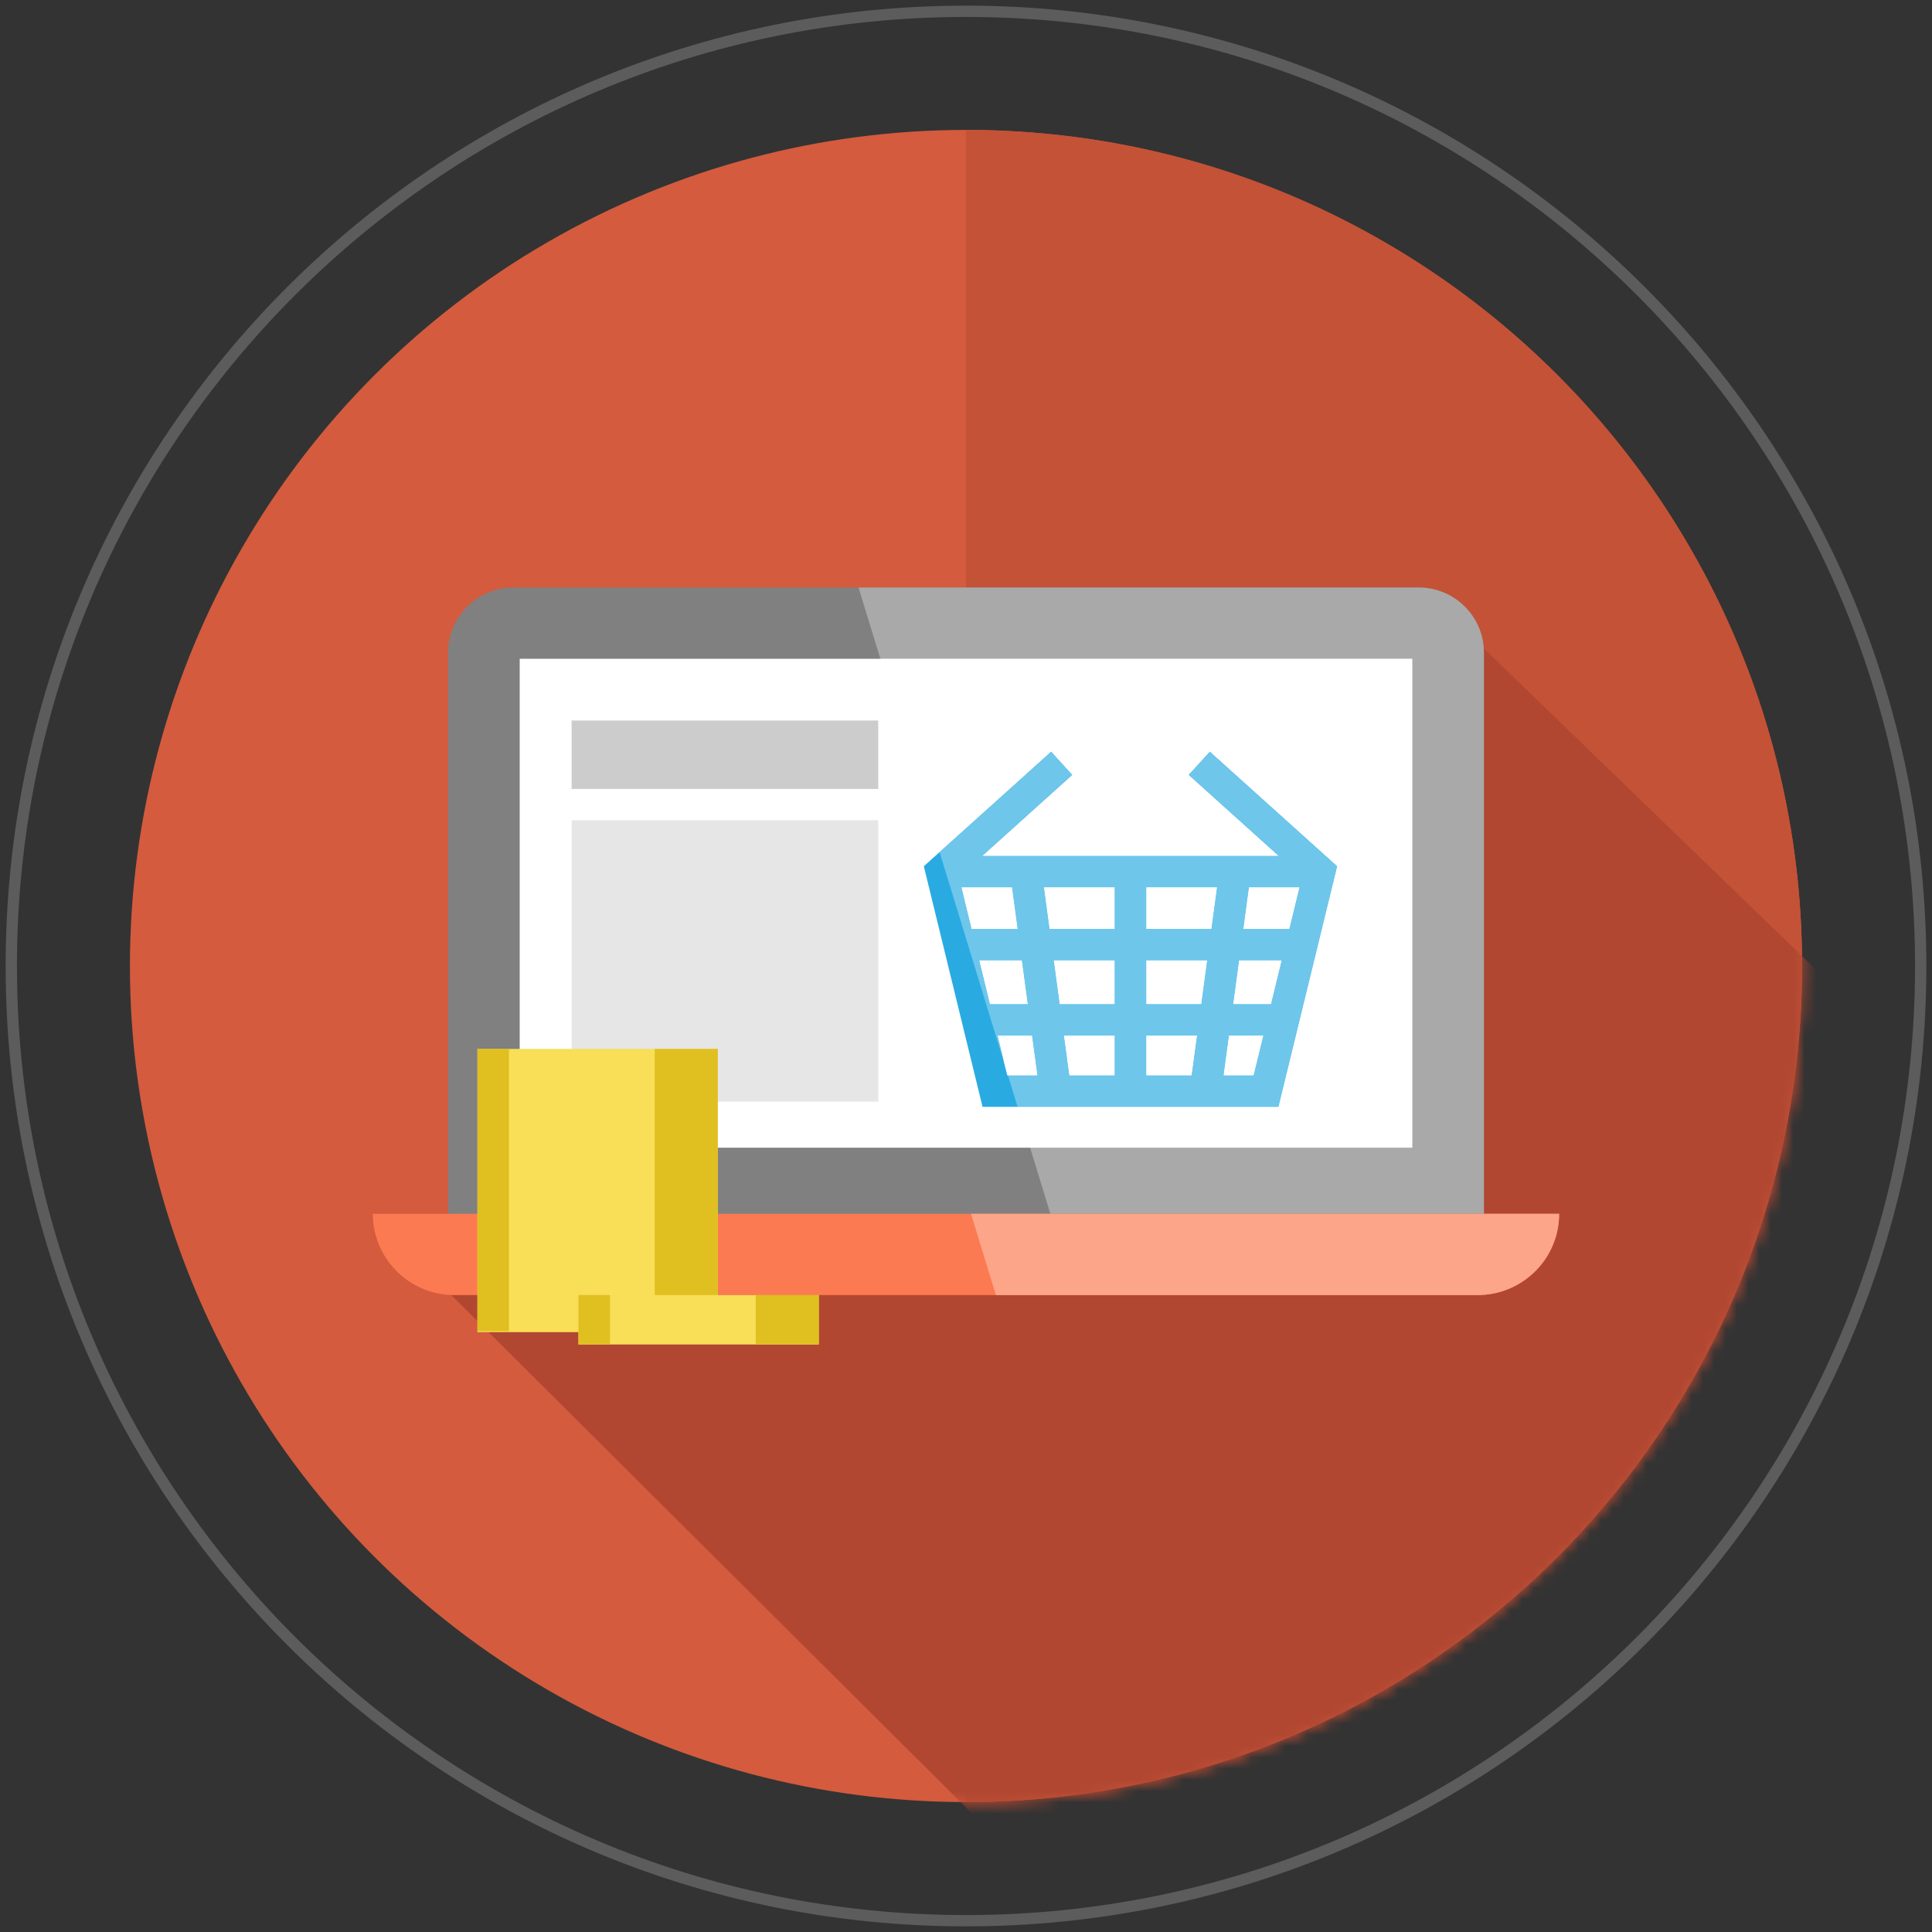 <svg xmlns="http://www.w3.org/2000/svg" width="171" height="171" viewBox="0 0 171 171"><rect x="0" y="0" width="171" height="171" fill="#333333" stroke="none"/><defs><filter height="113.156" width="131.25" y="52.038" x="33.234" filterUnits="userSpaceOnUse" id="a"><feColorMatrix values="1 0 0 0 0 0 1 0 0 0 0 0 1 0 0 0 0 0 1 0"/></filter><mask id="b" height="113.156" width="131.25" y="52.038" x="33.234" maskUnits="userSpaceOnUse"><g filter="url(#a)"><circle r="74" cy="85.5" cx="85.5" fill="#177898"/><path d="M85.515 11.5l-.021.002V159.5h.021c40.86 0 73.984-33.131 73.984-74s-33.123-74-73.984-74z" fill="#0F7289"/></g></mask></defs><circle r="74" cy="85.5" cx="85.5" fill="#d45b3e"/><path d="M85.515 11.5l-.021.002V159.5h.021c40.86 0 73.984-33.131 73.984-74s-33.123-74-73.984-74z" fill="#c45237"/><path enable-background="new" d="M85.5 1C132.124 1 170 38.876 170 85.5S132.124 170 85.5 170 1 132.124 1 85.5 38.876 1 85.5 1z" opacity=".2" fill="none" stroke="#fff"/><path mask="url(#b)" d="M33.234 107.944l57.5 57.25 37.25-7.25 29.5-31.5 6.5-32 .5-5-38.688-37.406-78.813 59.406-13.749-3.5z" fill="#b14731"/><path d="M131.341 57.759v50.134H39.658V57.759c0-3.18 2.59-5.76 5.788-5.76h80.107c3.196 0 5.788 2.58 5.788 5.76" fill="gray"/><path fill="#fff" d="M45.998 101.584V58.308H125v43.276H45.998"/><path d="M107.081 66.528l-1.872 2.058 7.968 7.173H86.94l7.967-7.173-1.872-2.058-11.268 10.143 5.197 21.294h26.189l5.197-21.294-11.269-10.143m-8.418 15.69H92.89l-.497-3.684h6.27v3.685m2.79-3.685h6.27l-.497 3.685h-5.773v-3.685M90.075 82.22h-4.083l-.9-3.685h4.486l.497 3.685m-3.406 2.776h3.78l.526 3.886h-3.357l-.949-3.886m6.596 0h5.398v3.886h-4.874l-.524-3.886m8.188 0h5.398l-.524 3.886h-4.874v-3.886m8.213 0h3.78l-.947 3.886h-3.357l.524-3.886m.375-2.776l.497-3.685h4.485l-.899 3.685h-4.083M89.157 95.19l-.862-3.532h3.054l.477 3.532h-2.669m5.007-3.532h4.499v3.532h-4.022l-.477-3.532m7.289 3.532v-3.532h4.499l-.477 3.532h-4.022m6.837 0l.477-3.532h3.054l-.862 3.532h-2.67" fill="#29abe2"/><path fill="#ccc" d="M50.594 63.772h27.14v6.056h-27.14z"/><path fill="#e6e6e6" d="M50.594 72.604h27.14v24.903h-27.14z"/><path d="M125.553 52H75.988l1.932 6.308H125v43.276H91.176l1.792 5.85h38.373V57.759c0-3.18-2.592-5.76-5.788-5.76" fill="#a9a9a9"/><path d="M91.35 91.657h-3.055l.627 2.568.295.964h2.61l-.478-3.532m7.314 0h-4.499l.477 3.532h4.022v-3.532m7.289 0h-4.499v3.532h4.022l.477-3.532m5.87 0h-3.055l-.477 3.532h2.669l.862-3.532M90.45 84.995h-3.78l.948 3.886h3.357l-.525-3.886m8.213 0h-5.398l.525 3.886h4.873v-3.886m8.188 0h-5.398v3.886h4.874l.524-3.886m6.596 0h-3.78l-.525 3.886h3.357l.948-3.886m-23.87-6.46h-4.484l.899 3.684h4.083l-.497-3.685m9.085 0h-6.27l.497 3.685h5.773v-3.685m9.06 0h-6.27v3.685h5.773l.498-3.685m7.3 0h-4.485l-.498 3.685h4.084l.899-3.685M125 58.308H77.92l5.24 17.109 9.875-8.889 1.872 2.058-7.968 7.173h26.238l-7.968-7.173 1.872-2.058 11.268 10.143-5.196 21.294H90.067l1.109 3.619H125V58.308" fill="#fff"/><path d="M94.641 95.19l-.477-3.533h4.5v3.532H94.64m6.812 0v-3.532h4.499l-.477 3.532h-4.022m6.837 0l.477-3.532h3.054l-.862 3.532h-2.67m-20.671-6.308l-.949-3.886h3.78l.526 3.886h-3.357m6.172 0l-.525-3.886h5.398v3.886H93.79m7.663 0v-3.886h5.398l-.524 3.886h-4.874m7.689 0l.524-3.886h3.78l-.947 3.886h-3.357m-23.15-6.662l-.9-3.685h4.486l.497 3.685h-4.083m6.898 0l-.497-3.685h6.27v3.685H92.89m8.563 0v-3.685h6.27l-.497 3.685h-5.773m8.588 0l.497-3.685h4.485l-.899 3.685h-4.083m-2.96-15.69l-1.872 2.057 7.968 7.173H86.94l7.967-7.173-1.872-2.058-9.874 8.889 5.761 18.808-.627-2.568h3.055l.477 3.533h-2.61l.851 2.776h23.085l5.197-21.294-11.269-10.144" fill="#6ec6eb"/><path d="M138 107.434c0 3.972-3.237 7.192-7.23 7.192H40.228a7.222 7.222 0 0 1-5.11-2.107A7.144 7.144 0 0 1 33 107.434h105" fill="#fc7a51"/><path fill="#f9de58" d="M42.257 92.838H63.53v25.068H42.257z"/><path fill="#e0bf20" d="M57.95 92.838h5.58v24.983h-5.58zm-15.693 0h2.79v24.983h-2.79z"/><path fill="#f9de58" d="M51.198 114.625H72.47V119H51.198z"/><path fill="#e0bf20" d="M66.891 114.625h5.58v4.36h-5.58zm-15.693 0h2.79v4.36h-2.79z"/><path d="M138 107.434H85.942l2.204 7.192h42.624c3.992 0 7.228-3.22 7.228-7.192" fill="#fda589"/></svg>